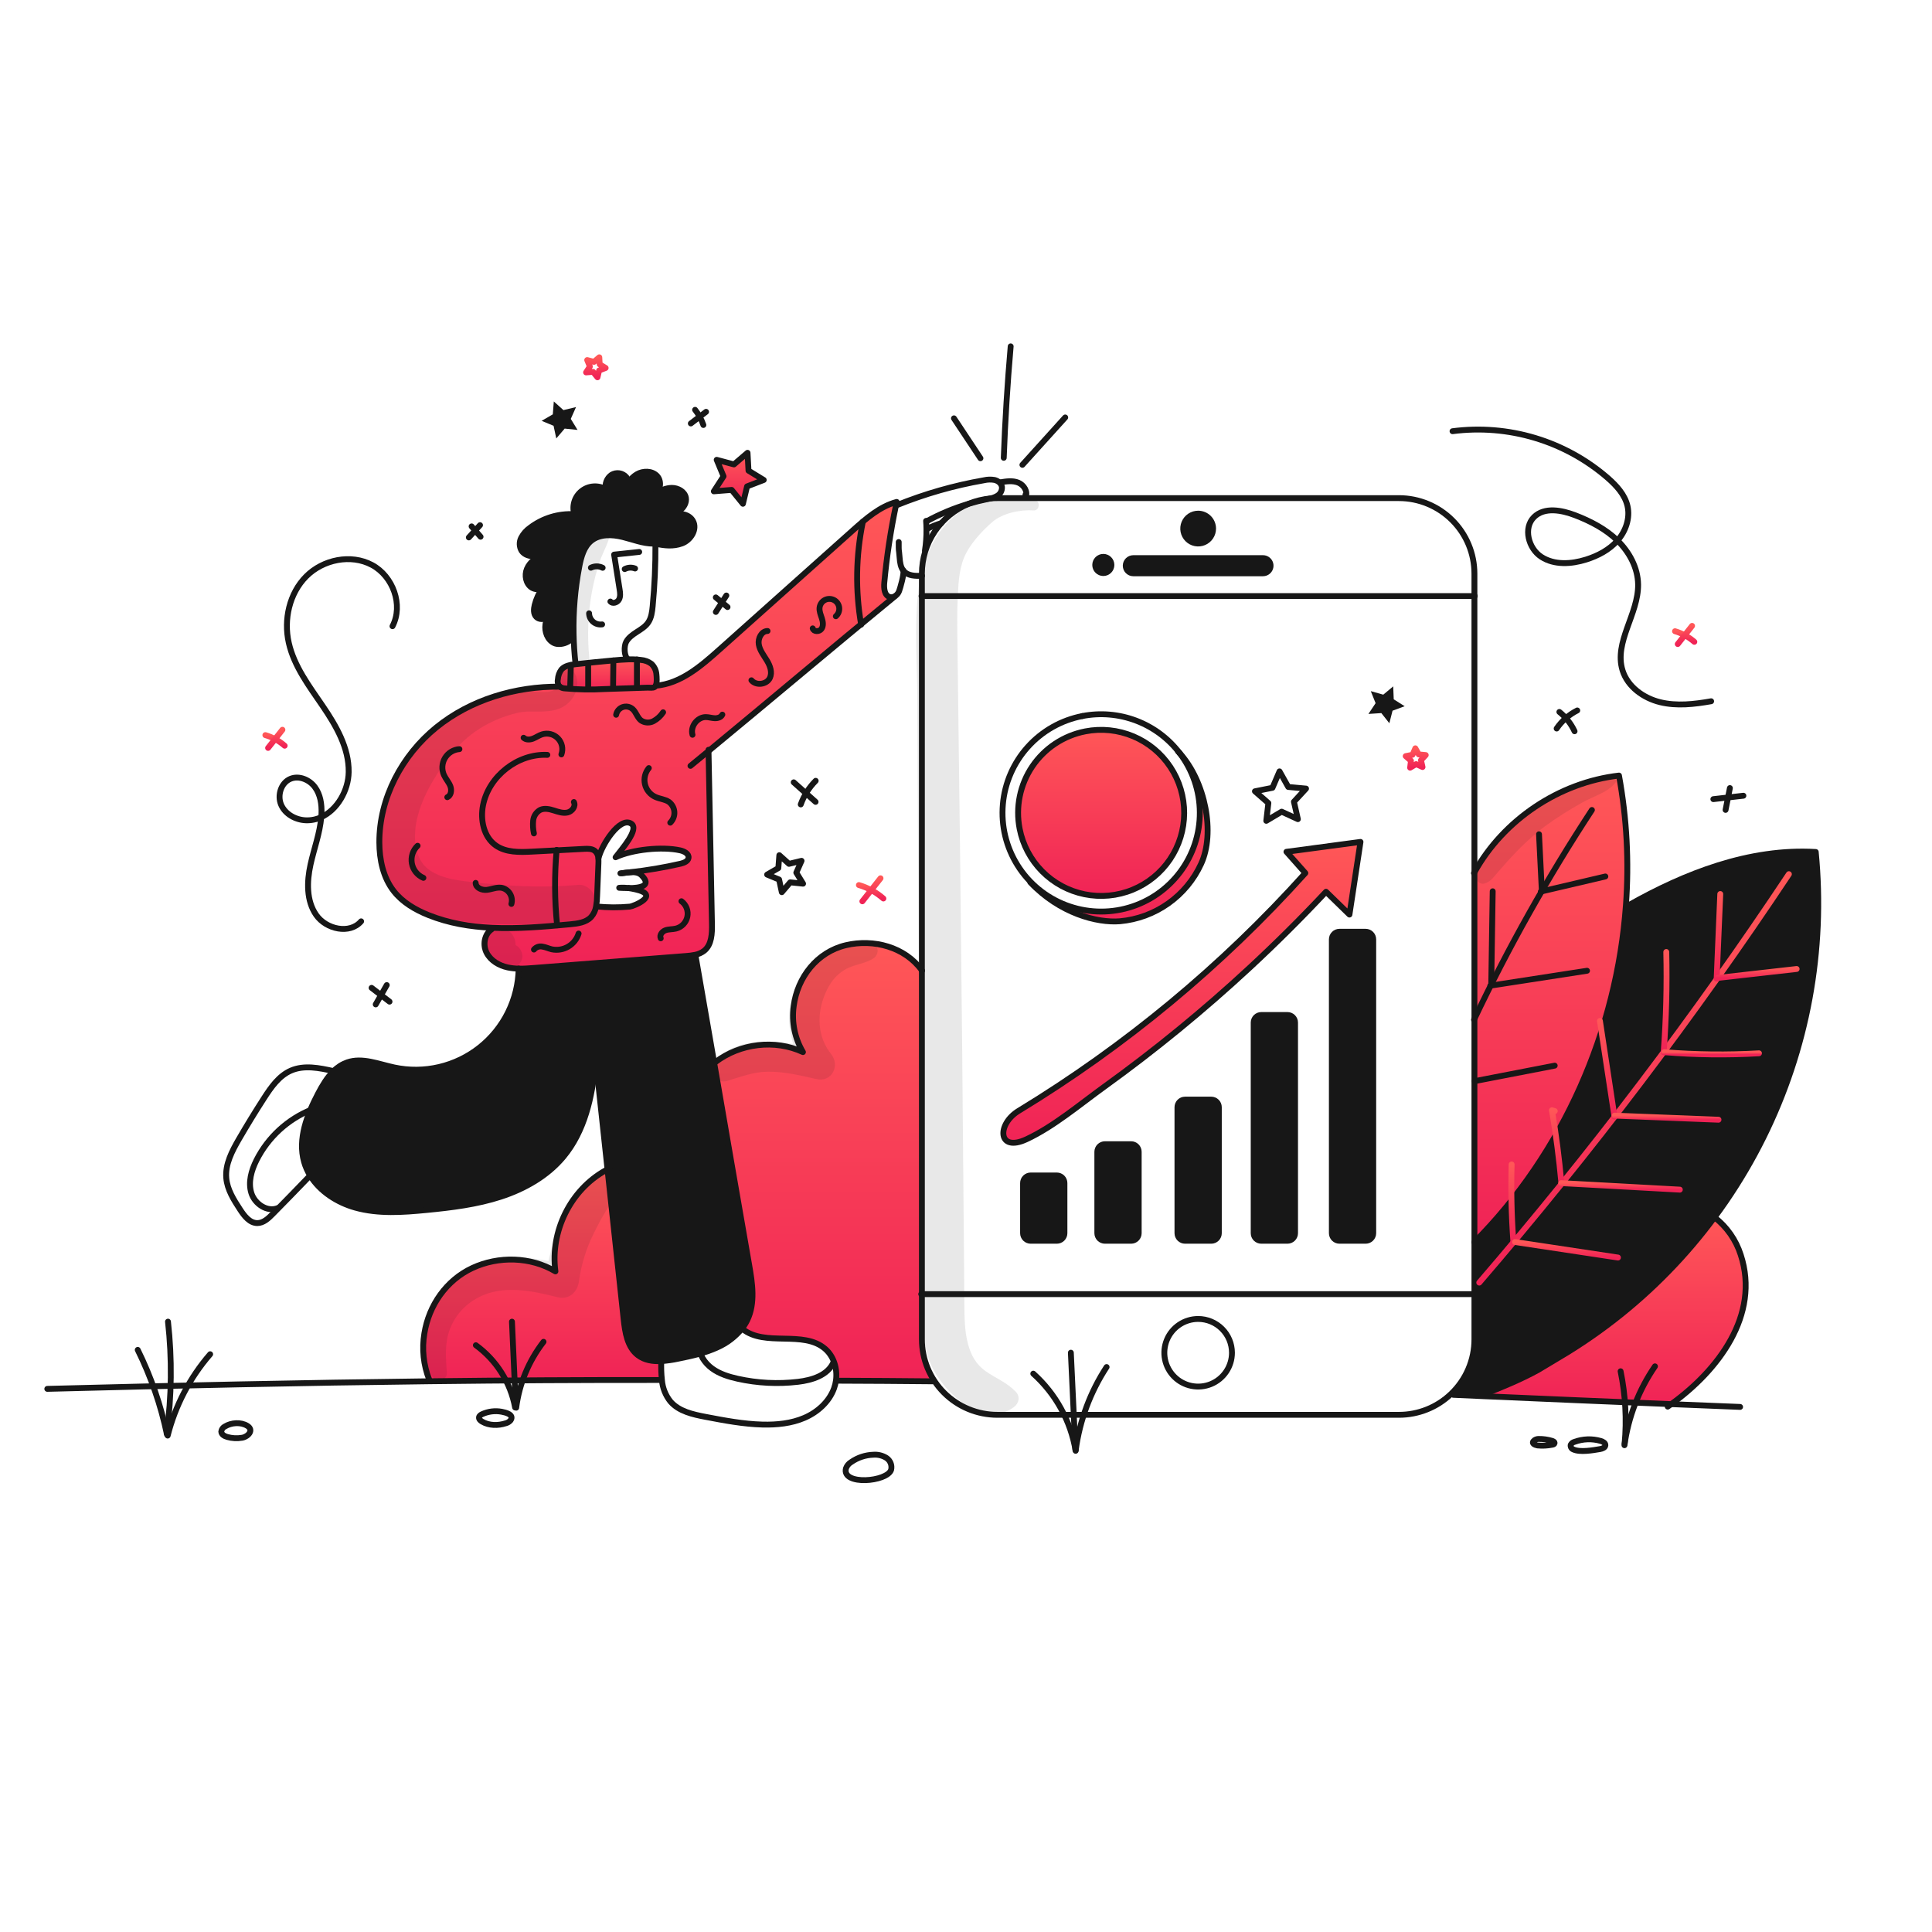<svg width="960" height="960" viewBox="0 0 960 960" fill="none" xmlns="http://www.w3.org/2000/svg">
<g clip-path="url(#clip0_38_4065)">
<path d="M864.963 623.53C874.781 653.557 853.533 681.069 830.411 697.713C799.199 696.441 768.259 695.13 736.811 693.742L736.84 693.052C745.881 689.42 755.592 685.536 764.332 680.68L778.899 671.94C807.283 654.427 832.071 631.666 851.936 604.875L851.946 604.885C858.069 609.642 862.607 616.143 864.963 623.53V623.53Z" fill="url(#paint0_linear_38_4065)"/>
<path d="M804.462 385.373C808.343 406.588 809.505 428.211 807.92 449.719C803.443 512.035 776.795 572.885 732.629 617.219V433.433C747.157 407.281 774.737 388.8 804.462 385.373Z" fill="url(#paint1_linear_38_4065)"/>
<path d="M732.629 643.04V617.218C776.795 572.886 803.443 512.036 807.92 449.718L809.25 449.805C837.17 434.015 869.216 421.39 902.234 423.333C906.996 472.161 897.962 521.345 876.159 565.293C854.356 609.242 820.659 646.191 778.9 671.94L764.333 680.68C755.593 685.536 745.882 689.42 736.841 693.052L736.811 693.742C731.936 693.518 727.045 693.297 722.138 693.081L721 692.654C724.681 689.153 727.611 684.939 729.611 680.269C731.611 675.6 732.639 670.572 732.634 665.492V643.04H732.629Z" fill="#171717"/>
<path d="M682.354 466.752V612.759C682.355 613.76 681.959 614.72 681.253 615.428C680.547 616.137 679.588 616.536 678.587 616.537H665.564C665.068 616.538 664.577 616.44 664.118 616.25C663.66 616.061 663.243 615.782 662.892 615.431C662.541 615.081 662.263 614.664 662.073 614.205C661.883 613.747 661.786 613.256 661.786 612.759V466.752C661.788 465.752 662.187 464.793 662.895 464.086C663.603 463.38 664.564 462.983 665.564 462.984H678.587C679.586 462.985 680.544 463.383 681.25 464.089C681.956 464.796 682.353 465.753 682.354 466.752V466.752Z" fill="#171717"/>
<path d="M676.023 418.332C674.187 430.364 672.358 442.399 670.536 454.438L658.9 443.1C646.693 456.142 634.033 468.737 620.92 480.886C598.08 502.051 573.961 521.793 548.7 540C536.58 548.74 523.606 559.782 510.02 566.1C495.706 572.762 495.22 558.6 506.184 551.951C559.175 519.739 607.162 479.941 648.618 433.822L639.237 423.246C651.502 421.605 663.764 419.967 676.023 418.332Z" fill="url(#paint2_linear_38_4065)"/>
<path d="M643.51 508.113V612.76C643.511 613.76 643.115 614.72 642.409 615.429C641.702 616.137 640.743 616.536 639.742 616.538H626.719C626.223 616.538 625.732 616.44 625.273 616.251C624.815 616.061 624.398 615.783 624.048 615.432C623.697 615.081 623.419 614.664 623.229 614.206C623.039 613.747 622.942 613.256 622.942 612.76V508.113C622.942 507.617 623.04 507.126 623.23 506.669C623.42 506.211 623.698 505.795 624.049 505.445C624.4 505.095 624.816 504.817 625.274 504.629C625.733 504.44 626.224 504.343 626.719 504.345H639.742C640.237 504.344 640.727 504.442 641.185 504.631C641.642 504.82 642.058 505.098 642.408 505.447C642.758 505.797 643.035 506.213 643.224 506.67C643.414 507.128 643.511 507.618 643.51 508.113Z" fill="#171717"/>
<path d="M627.574 277.326C628.32 277.326 629.049 277.548 629.669 277.963C630.289 278.378 630.772 278.967 631.057 279.656C631.342 280.346 631.416 281.104 631.269 281.835C631.123 282.567 630.763 283.238 630.235 283.765C629.888 284.117 629.473 284.397 629.016 284.587C628.559 284.777 628.069 284.874 627.574 284.872H563.14C562.14 284.872 561.18 284.475 560.472 283.767C559.765 283.06 559.367 282.1 559.367 281.099C559.367 280.099 559.765 279.139 560.472 278.431C561.18 277.724 562.14 277.326 563.14 277.326H627.574Z" fill="#171717"/>
<path d="M605.636 550.153V612.76C605.637 613.255 605.54 613.746 605.351 614.204C605.162 614.662 604.885 615.078 604.535 615.429C604.185 615.78 603.769 616.058 603.312 616.249C602.854 616.439 602.364 616.537 601.868 616.538H588.846C588.35 616.538 587.859 616.441 587.4 616.251C586.942 616.061 586.525 615.783 586.174 615.432C585.823 615.081 585.545 614.664 585.355 614.206C585.166 613.747 585.068 613.256 585.068 612.76V550.153C585.069 549.657 585.167 549.167 585.357 548.709C585.548 548.252 585.826 547.836 586.177 547.486C586.528 547.136 586.944 546.859 587.402 546.67C587.86 546.481 588.351 546.384 588.846 546.385H601.868C602.867 546.386 603.825 546.783 604.532 547.489C605.238 548.196 605.636 549.154 605.636 550.153Z" fill="#171717"/>
<path d="M595.352 255.225C596.82 255.224 598.256 255.658 599.478 256.474C600.7 257.289 601.652 258.449 602.215 259.805C602.777 261.162 602.925 262.655 602.638 264.096C602.352 265.536 601.645 266.86 600.606 267.898C599.568 268.937 598.244 269.644 596.804 269.93C595.363 270.217 593.87 270.069 592.513 269.507C591.157 268.944 589.997 267.992 589.182 266.77C588.366 265.548 587.932 264.112 587.933 262.644C587.933 260.676 588.715 258.789 590.106 257.398C591.497 256.007 593.384 255.225 595.352 255.225V255.225Z" fill="#171717"/>
<path d="M586.117 374.166C598.994 388.422 603.898 413.933 596.817 429.266C593.199 437.145 587.565 443.929 580.485 448.933C573.406 453.937 565.13 456.984 556.496 457.766C545.134 458.699 526.586 453.843 511.961 438.412L512.155 438.227C520.893 447.124 532.693 452.357 545.154 452.859C557.614 453.361 569.797 449.096 579.223 440.931C588.649 432.767 594.609 421.316 595.889 408.912C597.17 396.507 593.674 384.081 586.115 374.163L586.117 374.166Z" fill="url(#paint3_linear_38_4065)"/>
<path d="M587.661 396.065C589.214 404.077 588.356 412.37 585.196 419.895C582.035 427.419 576.715 433.838 569.907 438.339C563.099 442.839 555.109 445.22 546.948 445.18C538.787 445.14 530.821 442.681 524.057 438.113C517.294 433.546 512.037 427.075 508.951 419.52C505.865 411.965 505.088 403.664 506.72 395.667C508.351 387.671 512.317 380.338 518.117 374.595C523.916 368.853 531.288 364.959 539.3 363.406C544.62 362.375 550.091 362.402 555.4 363.485C560.71 364.568 565.754 366.687 570.244 369.72C574.735 372.752 578.585 376.64 581.573 381.16C584.561 385.681 586.63 390.745 587.661 396.065V396.065Z" fill="url(#paint4_linear_38_4065)"/>
<path d="M565.821 572.323V612.76C565.822 613.76 565.426 614.721 564.719 615.429C564.013 616.137 563.053 616.536 562.053 616.538H549.03C548.534 616.538 548.042 616.441 547.584 616.251C547.125 616.061 546.709 615.783 546.358 615.432C546.007 615.081 545.729 614.664 545.539 614.206C545.349 613.748 545.252 613.256 545.252 612.76V572.323C545.252 571.827 545.349 571.335 545.539 570.877C545.729 570.418 546.007 570.002 546.358 569.651C546.709 569.3 547.125 569.022 547.584 568.832C548.042 568.642 548.534 568.545 549.03 568.545H562.053C563.053 568.547 564.013 568.945 564.719 569.654C565.426 570.362 565.822 571.322 565.821 572.323V572.323Z" fill="#171717"/>
<path d="M548.234 284.755C550.46 284.755 552.264 282.951 552.264 280.725C552.264 278.5 550.46 276.695 548.234 276.695C546.008 276.695 544.204 278.5 544.204 280.725C544.204 282.951 546.008 284.755 548.234 284.755Z" fill="#171717"/>
<path d="M528.918 587.86V612.76C528.918 613.256 528.821 613.746 528.632 614.204C528.443 614.662 528.166 615.079 527.816 615.429C527.466 615.78 527.051 616.059 526.593 616.249C526.136 616.439 525.645 616.537 525.15 616.538H512.128C511.631 616.538 511.14 616.441 510.682 616.251C510.223 616.061 509.806 615.783 509.456 615.432C509.105 615.081 508.826 614.665 508.637 614.206C508.447 613.748 508.349 613.256 508.35 612.76V587.86C508.349 587.364 508.447 586.872 508.637 586.414C508.826 585.956 509.105 585.539 509.456 585.188C509.806 584.837 510.223 584.559 510.682 584.369C511.14 584.179 511.631 584.082 512.128 584.082H525.15C525.645 584.083 526.136 584.181 526.593 584.371C527.051 584.561 527.466 584.84 527.816 585.191C528.166 585.541 528.443 585.958 528.632 586.416C528.821 586.874 528.918 587.365 528.918 587.86V587.86Z" fill="#171717"/>
<path d="M458.085 643.04V665.492C458.076 672.729 460.167 679.813 464.106 685.885L463.378 686.371C447.588 686.215 431.804 686.111 416.026 686.06L415.395 685.96C416.172 680.211 414.404 674.074 410.064 670.276C399.226 660.789 380.143 669.432 368.956 660.361L368.684 660.161C369.71 658.854 370.592 657.442 371.316 655.947C375.375 647.547 373.851 637.641 372.239 628.454C366.305 594.582 360.595 561.321 354.817 527.866L355.487 527.75C367.665 518.466 385.038 516.3 398.987 522.778C394.923 515.922 393.301 507.891 394.387 499.995C396.193 485.633 406.011 473.018 420.364 469.658C434.174 466.424 449.692 470.541 458.092 482.195V643.04H458.085Z" fill="url(#paint5_linear_38_4065)"/>
<path d="M257.725 481.309C255.897 481.286 254.075 481.088 252.286 480.717C248.004 479.785 243.838 477.376 241.837 473.492C239.836 469.608 240.637 464.169 244.294 461.77L244.333 461.003C233.554 460.488 222.959 458.721 212.927 454.703C206.362 452.071 200.011 448.371 195.661 442.797C190.378 436.038 188.523 427.162 188.494 418.587C188.416 396.611 199.73 375.295 216.802 361.446C233.855 347.627 256.151 340.995 278.102 341.199C278.902 341.745 279.842 342.051 280.811 342.082C287.361 342.662 293.945 342.766 300.511 342.393C306.192 342.209 311.879 342.022 317.573 341.83C318.991 341.781 320.409 341.743 321.837 341.694C322.769 341.665 324.507 341.946 325.294 341.383C325.515 341.215 325.692 340.995 325.809 340.742C338.19 339.713 348.232 331.031 357.496 322.748C379.629 302.966 401.762 283.191 423.896 263.422C430.364 257.634 437.171 251.672 445.552 249.409C445.435 249.943 445.328 250.467 445.222 251.002C442.544 263.728 440.598 276.597 439.395 289.545C439.133 292.303 439.453 295.896 442.104 296.654C442.519 296.765 442.953 296.79 443.379 296.728C443.805 296.666 444.214 296.519 444.581 296.294L444.61 296.353C412.932 322.33 383.362 347.375 352.053 373.187C352.625 401.825 353.195 430.47 353.762 459.121C353.849 463.87 353.645 469.308 350.004 472.348C348.686 473.386 347.142 474.098 345.498 474.426C343.927 474.741 342.337 474.949 340.739 475.048C315.605 477.02 290.476 478.994 265.352 480.971C262.823 481.164 260.259 481.367 257.725 481.309ZM297.317 426.431C297.392 427.313 297.405 428.199 297.356 429.083C297.142 434.443 296.925 439.801 296.705 445.155C296.679 446.908 296.507 448.655 296.191 450.379L296.375 450.418C301.901 450.975 307.468 451.002 313 450.5C314.718 450.344 328.586 444.76 315.67 441.915C314.553 441.672 313.446 441.449 312.339 441.293C317.671 441.284 324.239 440.4 318.787 434.923C317.399 433.523 315.379 433.292 313.262 433.408C321.676 432.461 330.031 431.041 338.287 429.155C339.938 428.727 341.9 427.955 342.133 426.255C342.405 424.216 339.958 422.982 337.947 422.536C328.965 420.564 314.223 422.069 305.891 425.973C308.863 422.031 317.807 412.009 313.679 409.29C308.018 405.561 298.979 419.836 297.403 426.43L297.317 426.431Z" fill="url(#paint6_linear_38_4065)"/>
<path d="M296.22 528.594L295.841 528.633C294.287 545.074 290.529 562.058 279.983 574.761C272 584.361 260.683 590.755 248.82 594.63C236.957 598.505 224.464 600.019 212.034 601.23C200.186 602.386 188.028 603.269 176.559 600.065C167.547 597.55 158.953 592.005 154.126 584.177C152.799 582.038 151.776 579.724 151.087 577.302C147.887 565.92 152.563 553.888 158.049 543.41C160.128 539.428 162.555 535.33 165.731 532.242C167.649 530.286 169.987 528.791 172.568 527.872C180.074 525.299 188.115 528.756 195.884 530.407C203.265 531.98 210.901 531.901 218.248 530.177C225.594 528.453 232.468 525.126 238.378 520.434C244.288 515.741 249.087 509.8 252.432 503.036C255.777 496.272 257.584 488.852 257.725 481.307C260.259 481.365 262.825 481.161 265.358 480.967C290.48 478.986 315.609 477.012 340.745 475.043C342.344 474.943 343.934 474.736 345.504 474.422L345.591 474.81C348.708 492.63 351.767 510.275 354.817 527.862C360.595 561.317 366.305 594.578 372.239 628.45C373.851 637.637 375.375 647.542 371.316 655.943C370.592 657.438 369.71 658.85 368.684 660.157C365.438 664.161 361.292 667.342 356.584 669.441C350.427 672.325 343.707 673.741 337.055 675.103C334.27 675.714 331.443 676.115 328.597 676.303C324.363 676.526 320.245 675.915 316.943 673.37C311.699 669.34 310.592 662.028 309.883 655.453C307.222 630.777 304.564 606.101 301.91 581.425C300.008 563.814 298.111 546.203 296.22 528.594Z" fill="#171717"/>
<path d="M328.9 685.672L328.56 685.71C290.008 685.643 251.587 685.854 213.298 686.342L213.288 685.542C210.403 678.238 209.567 670.286 210.87 662.542C213.114 648.549 221.805 636.07 234.76 630.042C247.695 624.031 263.65 624.39 275.984 631.732C273.303 611.941 283.451 591.232 300.951 581.532L301.912 581.425C304.574 606.101 307.231 630.777 309.885 655.453C310.594 662.028 311.701 669.34 316.945 673.37C320.245 675.915 324.365 676.526 328.599 676.303C328.461 679.429 328.562 682.561 328.9 685.672Z" fill="url(#paint7_linear_38_4065)"/>
<path d="M278.1 341.2C277.994 341.116 277.896 341.022 277.808 340.918C277.486 340.426 277.268 339.873 277.166 339.294C277.064 338.715 277.081 338.121 277.216 337.548C277.318 335.801 277.925 334.121 278.964 332.712C280.634 330.789 283.402 330.352 285.927 330.061C285.946 330.061 285.975 330.051 285.995 330.051C292.259 329.342 298.532 328.751 304.815 328.158C307.204 327.934 309.603 327.721 312.001 327.658C314.164 327.564 316.332 327.655 318.479 327.93C320.347 328.06 322.139 328.719 323.645 329.83C325.127 331.202 326.031 333.088 326.17 335.103C326.296 336.298 326.57 339.269 325.811 340.745C325.695 340.998 325.518 341.218 325.296 341.386C324.509 341.949 322.771 341.668 321.839 341.697C320.411 341.745 318.993 341.784 317.576 341.833C311.885 342.017 306.198 342.205 300.513 342.396C293.948 342.769 287.364 342.665 280.813 342.085C279.843 342.054 278.902 341.747 278.1 341.2V341.2Z" fill="url(#paint8_linear_38_4065)"/>
<path d="M287.858 281.464C285.733 292.53 284.779 303.789 285.013 315.055H284.974C284.974 318.726 278.662 321.096 275.331 319.542C272 317.988 270.485 313.822 271.039 310.18C271.229 309 271.575 307.85 272.068 306.762C272.287 306.632 272.495 306.486 272.69 306.325C274.438 304.878 275.36 302.693 276.215 300.595C274.53 302.43 273.132 304.509 272.068 306.762C270.33 307.84 267.931 307.995 266.504 306.577C265.004 305.092 265.163 302.654 265.678 300.615C266.432 297.624 267.722 294.794 269.485 292.263C270.23 291.98 270.889 291.509 271.398 290.896C271.906 290.282 272.246 289.547 272.385 288.763C271.316 289.841 270.346 291.012 269.485 292.263C268.653 292.646 267.741 292.822 266.826 292.777C265.911 292.731 265.021 292.465 264.231 292.001C261.298 290.136 260.483 285.922 261.813 282.707C263.347 278.969 266.96 276.696 270.679 274.89C271.388 274.579 272.087 274.249 272.779 273.909C272.089 274.22 271.379 274.55 270.679 274.89C269.125 275.638 267.458 276.126 265.746 276.337C263.27 276.56 260.531 275.737 259.152 273.657C258.585 272.681 258.271 271.578 258.241 270.45C258.21 269.322 258.463 268.204 258.977 267.199C260.039 265.197 261.564 263.479 263.425 262.188C269.716 257.425 277.494 255.053 285.372 255.497C284.753 253.434 284.768 251.234 285.416 249.18C286.063 247.126 287.313 245.315 289.002 243.98C290.692 242.645 292.743 241.849 294.891 241.695C297.039 241.541 299.183 242.035 301.046 243.115C300.746 241.782 300.851 240.391 301.345 239.118C301.84 237.845 302.703 236.748 303.823 235.968C304.98 235.245 306.357 234.957 307.706 235.155C309.056 235.352 310.292 236.022 311.194 237.046C311.814 237.851 312.158 238.835 312.175 239.852C311.296 241.2 310.564 242.639 309.99 244.144C310.706 243.69 311.286 243.052 311.671 242.297C312.055 241.542 312.229 240.697 312.175 239.852C313.249 238.161 314.694 236.736 316.399 235.686C319.499 233.851 323.877 233.841 326.412 236.405C328.703 238.726 328.451 243.173 325.887 244.941C325.587 245.096 325.295 245.252 324.994 245.407C325.31 245.288 325.609 245.132 325.887 244.941C328.373 243.659 330.976 242.464 333.763 242.426C336.88 242.377 340.263 244.261 340.813 247.32C341.25 249.738 339.823 252.176 337.861 253.642C336.648 254.513 335.304 255.185 333.879 255.633C332.938 255.833 332.016 256.112 331.122 256.468C332.044 256.206 332.976 255.943 333.879 255.633C337.958 254.778 342.474 255.419 344.367 258.925C346.591 263.042 343.26 268.393 338.881 270.025C334.569 271.625 330.228 271.141 325.742 270.18C325.664 270.161 325.586 270.151 325.508 270.131H324.664C319.464 270.131 314.496 268.082 309.437 266.839C304.212 265.558 298.201 265.286 293.967 268.587C290.14 271.578 288.781 276.687 287.858 281.464Z" fill="#171717"/>
<path d="M312 327.563C310.077 326.063 309.98 321.086 311.146 318.94C312.312 316.794 314.409 315.327 316.458 314.006C318.507 312.685 320.672 311.365 322.058 309.355C323.68 306.995 324.039 304.023 324.311 301.178C325.286 290.974 325.743 280.727 325.68 270.478" stroke="#171717" stroke-width="2.913" stroke-linecap="round" stroke-linejoin="round"/>
<path d="M317.623 274.259C313.467 274.696 309.31 275.136 305.154 275.579C306.057 281.338 306.963 287.094 307.873 292.846C308.145 294.546 308.388 296.39 307.573 297.905C306.758 299.42 304.427 300.197 303.3 298.896" stroke="#171717" stroke-width="2.913" stroke-linecap="round" stroke-linejoin="round"/>
<path d="M293.617 282.1C294.524 281.647 295.526 281.413 296.54 281.42C297.554 281.427 298.552 281.673 299.453 282.138" stroke="#171717" stroke-width="2.913" stroke-linecap="round" stroke-linejoin="round"/>
<path d="M310.408 282.774C311.196 282.357 312.064 282.115 312.954 282.065C313.844 282.014 314.735 282.157 315.564 282.483" stroke="#171717" stroke-width="2.913" stroke-linecap="round" stroke-linejoin="round"/>
<path d="M299.191 310.258C298.395 310.372 297.585 310.315 296.813 310.092C296.041 309.869 295.325 309.484 294.712 308.964C294.1 308.443 293.605 307.798 293.261 307.072C292.916 306.346 292.73 305.555 292.714 304.752" stroke="#171717" stroke-width="2.913" stroke-linecap="round" stroke-linejoin="round"/>
<path d="M285.965 329.747C285.421 324.863 285.104 319.966 285.013 315.054C284.779 303.788 285.733 292.529 287.858 281.463C288.781 276.685 290.14 271.577 293.967 268.586C298.201 265.286 304.212 265.557 309.437 266.838C314.496 268.081 319.468 270.13 324.664 270.13C324.829 270.13 324.994 270.121 325.164 270.121" stroke="#171717" stroke-width="2.913" stroke-linecap="round" stroke-linejoin="round"/>
<path d="M272.068 306.762C271.575 307.85 271.229 309 271.039 310.18C270.485 313.822 271.99 317.988 275.331 319.542C278.672 321.096 284.974 318.726 284.974 315.055V315.026" stroke="#171717" stroke-width="2.913" stroke-linecap="round" stroke-linejoin="round"/>
<path d="M272.068 306.762C272.287 306.633 272.495 306.486 272.69 306.325C274.438 304.878 275.36 302.693 276.215 300.595C274.53 302.43 273.132 304.509 272.068 306.762V306.762Z" stroke="#171717" stroke-width="2.913" stroke-linecap="round" stroke-linejoin="round"/>
<path d="M269.485 292.263C267.722 294.794 266.433 297.624 265.678 300.615C265.163 302.654 265.008 305.092 266.504 306.577C267.931 307.995 270.33 307.84 272.068 306.762" stroke="#171717" stroke-width="2.913" stroke-linecap="round" stroke-linejoin="round"/>
<path d="M269.485 292.263C270.23 291.98 270.889 291.509 271.398 290.896C271.906 290.282 272.247 289.547 272.385 288.763C271.316 289.841 270.346 291.012 269.485 292.263V292.263Z" stroke="#171717" stroke-width="2.913" stroke-linecap="round" stroke-linejoin="round"/>
<path d="M270.679 274.89C266.96 276.696 263.347 278.969 261.813 282.707C260.483 285.922 261.298 290.136 264.231 292.001C265.02 292.465 265.911 292.732 266.825 292.777C267.74 292.823 268.653 292.646 269.485 292.263" stroke="#171717" stroke-width="2.913" stroke-linecap="round" stroke-linejoin="round"/>
<path d="M270.679 274.889C271.388 274.578 272.087 274.248 272.779 273.908C272.087 274.219 271.379 274.549 270.679 274.889Z" stroke="#171717" stroke-width="2.913" stroke-linecap="round" stroke-linejoin="round"/>
<path d="M312.175 239.851C312.159 238.835 311.815 237.851 311.194 237.045C310.292 236.022 309.057 235.352 307.707 235.154C306.357 234.957 304.981 235.245 303.824 235.967C302.703 236.748 301.84 237.844 301.345 239.117C300.851 240.39 300.746 241.782 301.046 243.114C299.183 242.034 297.038 241.539 294.89 241.694C292.741 241.848 290.689 242.645 288.999 243.98C287.31 245.315 286.06 247.128 285.413 249.182C284.766 251.236 284.752 253.438 285.372 255.5C277.494 255.057 269.716 257.428 263.425 262.191C261.564 263.483 260.039 265.201 258.977 267.202C258.463 268.207 258.21 269.325 258.241 270.454C258.271 271.582 258.585 272.685 259.152 273.66C260.531 275.738 263.27 276.56 265.746 276.34C267.458 276.13 269.125 275.641 270.679 274.893" stroke="#171717" stroke-width="2.913" stroke-linecap="round" stroke-linejoin="round"/>
<path d="M312.175 239.852C311.296 241.2 310.564 242.639 309.99 244.144C310.706 243.69 311.286 243.052 311.671 242.297C312.055 241.542 312.23 240.697 312.175 239.852V239.852Z" stroke="#171717" stroke-width="2.913" stroke-linecap="round" stroke-linejoin="round"/>
<path d="M325.887 244.941C328.451 243.173 328.703 238.726 326.412 236.405C323.877 233.841 319.497 233.851 316.399 235.686C314.693 236.736 313.249 238.161 312.175 239.852" stroke="#171717" stroke-width="2.913" stroke-linecap="round" stroke-linejoin="round"/>
<path d="M325.887 244.94C325.587 245.095 325.295 245.251 324.994 245.406C325.31 245.288 325.609 245.131 325.887 244.94V244.94Z" stroke="#171717" stroke-width="2.913" stroke-linecap="round" stroke-linejoin="round"/>
<path d="M333.879 255.633C335.303 255.185 336.648 254.513 337.861 253.642C339.823 252.176 341.25 249.742 340.813 247.32C340.26 244.261 336.88 242.377 333.763 242.426C330.976 242.464 328.373 243.659 325.887 244.941" stroke="#171717" stroke-width="2.913" stroke-linecap="round" stroke-linejoin="round"/>
<path d="M333.879 255.633C332.938 255.833 332.016 256.112 331.122 256.468C332.044 256.206 332.976 255.943 333.879 255.633Z" stroke="#171717" stroke-width="2.913" stroke-linecap="round" stroke-linejoin="round"/>
<path d="M325.508 270.131C325.586 270.151 325.664 270.16 325.742 270.179C330.228 271.14 334.569 271.626 338.881 270.024C343.26 268.392 346.591 263.042 344.368 258.925C342.474 255.419 337.958 254.778 333.879 255.633" stroke="#171717" stroke-width="2.913" stroke-linecap="round" stroke-linejoin="round"/>
<path d="M325.81 340.741C326.567 339.265 326.295 336.294 326.169 335.099C326.03 333.084 325.127 331.198 323.644 329.826C322.138 328.714 320.346 328.055 318.478 327.926C316.331 327.649 314.163 327.557 312 327.651C309.6 327.719 307.2 327.932 304.814 328.151C298.531 328.743 292.257 329.335 285.994 330.044C285.974 330.044 285.945 330.054 285.926 330.054C283.401 330.345 280.633 330.782 278.963 332.705C277.924 334.113 277.317 335.793 277.215 337.541C277.08 338.113 277.063 338.707 277.165 339.286C277.267 339.866 277.485 340.418 277.807 340.911C277.895 341.014 277.993 341.109 278.099 341.193C278.9 341.738 279.84 342.045 280.808 342.076C287.359 342.656 293.943 342.76 300.508 342.387C306.19 342.203 311.877 342.015 317.57 341.824C318.988 341.775 320.406 341.737 321.834 341.688C322.766 341.659 324.504 341.941 325.291 341.377C325.513 341.21 325.691 340.992 325.81 340.741Z" stroke="#171717" stroke-width="2.913" stroke-linecap="round" stroke-linejoin="round"/>
<path d="M278.176 341.201H278.1C256.152 341.001 233.856 347.629 216.8 361.448C199.728 375.297 188.414 396.613 188.492 418.589C188.521 427.164 190.376 436.04 195.659 442.799C200.009 448.373 206.359 452.073 212.925 454.705C222.957 458.725 233.552 460.492 244.331 461.005C257.231 461.627 270.396 460.481 283.263 459.277C287.021 458.927 291.129 458.422 293.712 455.677C295.023 454.183 295.882 452.347 296.189 450.384C296.505 448.66 296.677 446.912 296.703 445.16C296.927 439.799 297.144 434.442 297.354 429.088C297.403 428.204 297.39 427.318 297.315 426.436C297.258 425.113 296.699 423.861 295.752 422.936C294.314 421.664 292.188 421.693 290.274 421.8L264.346 423.169C258.146 423.489 251.44 423.669 246.361 420.11C240.311 415.856 238.592 407.378 240.019 400.11C242.874 385.65 257.257 374.385 271.979 375.094" stroke="#171717" stroke-width="2.913" stroke-linecap="round" stroke-linejoin="round"/>
<path d="M325.79 340.74H325.81C338.191 339.711 348.233 331.029 357.497 322.746C379.63 302.964 401.764 283.189 423.897 263.42C430.365 257.632 437.172 251.67 445.553 249.407C445.436 249.941 445.329 250.465 445.223 251C442.545 263.726 440.6 276.595 439.396 289.543C439.134 292.301 439.454 295.894 442.105 296.652C442.521 296.763 442.955 296.788 443.38 296.726C443.806 296.664 444.215 296.517 444.582 296.292C445.597 295.714 446.373 294.792 446.767 293.692C447.427 291.808 449.185 285.661 448.903 283.582C448.903 283.553 448.893 283.524 448.893 283.495" stroke="#171717" stroke-width="2.913" stroke-linecap="round" stroke-linejoin="round"/>
<path d="M444.616 296.352C412.938 322.329 383.368 347.374 352.059 373.186C349.087 375.633 346.099 378.09 343.095 380.557" stroke="#171717" stroke-width="2.913" stroke-linecap="round" stroke-linejoin="round"/>
<path d="M244.294 461.77C240.633 464.17 239.827 469.598 241.837 473.492C243.847 477.386 248.004 479.785 252.286 480.717C254.076 481.088 255.897 481.286 257.725 481.309C260.259 481.367 262.825 481.164 265.358 480.969C290.48 478.989 315.609 477.014 340.745 475.045C342.344 474.946 343.933 474.739 345.504 474.424C347.149 474.096 348.692 473.384 350.01 472.346C353.651 469.306 353.855 463.868 353.768 459.119C353.195 430.471 352.626 401.827 352.059 373.185C352.059 372.985 352.049 372.777 352.049 372.573" stroke="#171717" stroke-width="2.913" stroke-linecap="round" stroke-linejoin="round"/>
<path d="M312.34 441.29C313.447 441.445 314.554 441.668 315.671 441.911C328.587 444.756 314.719 450.34 313.001 450.496C307.469 451 301.902 450.973 296.375 450.418" stroke="#171717" stroke-width="2.913" stroke-linecap="round" stroke-linejoin="round"/>
<path d="M312.34 441.291C310.427 441.3 308.669 441.191 307.679 441.145C309.233 441.008 310.797 441.057 312.34 441.291V441.291Z" stroke="#171717" stroke-width="2.913" stroke-linecap="round" stroke-linejoin="round"/>
<path d="M308.271 433.959C308.514 433.939 308.771 433.91 309.029 433.881H309.068C310.417 433.726 311.868 433.481 313.263 433.405C315.38 433.289 317.4 433.522 318.788 434.92C324.236 440.397 317.672 441.281 312.34 441.291" stroke="#171717" stroke-width="2.913" stroke-linecap="round" stroke-linejoin="round"/>
<path d="M297.4 426.423C298.974 419.829 308.015 405.553 313.676 409.283C317.804 412.002 308.86 422.024 305.888 425.966C314.22 422.066 328.962 420.557 337.944 422.529C339.955 422.975 342.402 424.209 342.13 426.248C341.897 427.948 339.935 428.724 338.284 429.148C330.029 431.033 321.674 432.453 313.259 433.401C311.773 433.586 310.375 433.741 309.064 433.877" stroke="#171717" stroke-width="2.913" stroke-linecap="round" stroke-linejoin="round"/>
<path d="M257.725 481.271V481.31C257.584 488.854 255.777 496.274 252.432 503.039C249.087 509.803 244.288 515.744 238.378 520.436C232.468 525.128 225.594 528.456 218.248 530.18C210.901 531.904 203.265 531.983 195.884 530.41C188.115 528.759 180.074 525.302 172.568 527.875C169.988 528.794 167.65 530.288 165.731 532.245C162.555 535.333 160.131 539.431 158.049 543.413C152.563 553.891 147.882 565.923 151.087 577.305C151.776 579.726 152.799 582.04 154.126 584.18C158.953 592.008 167.547 597.553 176.559 600.068C188.028 603.273 200.186 602.389 212.034 601.233C224.464 600.019 236.953 598.495 248.82 594.633C260.687 590.771 272 584.365 279.983 574.761C290.529 562.061 294.283 545.074 295.841 528.633" stroke="#171717" stroke-width="2.913" stroke-linecap="round" stroke-linejoin="round"/>
<path d="M295.987 526.456C296.064 527.165 296.142 527.884 296.22 528.593C298.113 546.209 300.01 563.822 301.91 581.431C304.572 606.107 307.229 630.783 309.883 655.459C310.592 662.034 311.699 669.346 316.943 673.376C320.243 675.921 324.363 676.532 328.597 676.309C331.443 676.122 334.27 675.721 337.055 675.109C343.707 673.749 350.427 672.332 356.584 669.447C361.292 667.348 365.438 664.167 368.684 660.163C369.71 658.857 370.592 657.444 371.316 655.949C375.375 647.549 373.851 637.643 372.238 628.457C366.305 594.584 360.595 561.323 354.817 527.868C351.767 510.282 348.708 492.636 345.591 474.816" stroke="#171717" stroke-width="2.913" stroke-linecap="round" stroke-linejoin="round"/>
<path d="M165.7 532.216C158.7 530.643 151.133 529.108 144.559 531.973C138.654 534.547 134.731 540.173 131.245 545.588C126.923 552.279 122.763 559.071 118.766 565.962C115.299 571.954 111.842 578.48 112.434 585.385C112.929 591.143 116.183 596.251 119.348 601.085C121.407 604.232 124.088 607.738 127.848 607.747C130.858 607.747 133.315 605.465 135.422 603.319C141.647 597.007 147.83 590.656 153.971 584.266" stroke="#171717" stroke-width="2.913" stroke-linecap="round" stroke-linejoin="round"/>
<path d="M328.606 676.008C328.606 676.108 328.597 676.208 328.597 676.308C328.459 679.432 328.559 682.562 328.897 685.67C329.206 689.594 330.684 693.335 333.14 696.41C337.384 701.324 344.269 702.829 350.65 704.043C359.992 705.82 369.382 707.607 378.88 707.86C385.989 708.034 393.243 707.316 399.759 704.5C406.275 701.684 412.024 696.536 414.432 689.855C414.889 688.595 415.211 687.29 415.394 685.961C416.171 680.212 414.403 674.074 410.062 670.277C399.225 660.79 380.142 669.433 368.955 660.362" stroke="#171717" stroke-width="2.913" stroke-linecap="round" stroke-linejoin="round"/>
<path d="M721 692.654C714.024 699.316 704.746 703.028 695.1 703.016H495.619C490.69 703.018 485.809 702.049 481.255 700.165C476.7 698.28 472.562 695.516 469.076 692.031C465.591 688.547 462.826 684.409 460.94 679.855C459.054 675.301 458.084 670.421 458.085 665.492V285.038C458.089 277.587 460.309 270.306 464.463 264.12C468.617 257.935 474.516 253.124 481.411 250.301C484.852 248.887 488.486 248 492.191 247.67C493.317 247.563 494.463 247.514 495.619 247.514H695.1C705.053 247.513 714.599 251.466 721.638 258.503C728.676 265.54 732.632 275.085 732.634 285.038V665.492C732.639 670.572 731.611 675.6 729.611 680.269C727.611 684.939 724.681 689.153 721 692.654V692.654Z" stroke="#171717" stroke-width="2.913" stroke-linecap="round" stroke-linejoin="round"/>
<path d="M457.91 296.177H458.085H732.629H732.794" stroke="#171717" stroke-width="2.913" stroke-linecap="round" stroke-linejoin="round"/>
<path d="M457.745 643.039H458.085H732.629H732.969" stroke="#171717" stroke-width="2.913" stroke-linecap="round" stroke-linejoin="round"/>
<path d="M612.153 672.173C612.155 675.496 611.171 678.745 609.326 681.509C607.481 684.273 604.858 686.428 601.789 687.701C598.719 688.974 595.341 689.308 592.081 688.661C588.822 688.014 585.827 686.415 583.477 684.066C581.126 681.717 579.525 678.723 578.876 675.464C578.227 672.205 578.559 668.826 579.831 665.756C581.102 662.686 583.255 660.061 586.018 658.215C588.781 656.368 592.03 655.383 595.353 655.383C599.807 655.383 604.078 657.151 607.229 660.3C610.379 663.448 612.15 667.719 612.153 672.173V672.173Z" stroke="#171717" stroke-width="2.913" stroke-linecap="round" stroke-linejoin="round"/>
<path d="M602.781 262.644C602.782 264.112 602.347 265.548 601.532 266.769C600.717 267.99 599.558 268.943 598.202 269.506C596.846 270.068 595.354 270.216 593.913 269.931C592.473 269.645 591.15 268.939 590.111 267.902C589.072 266.864 588.364 265.542 588.076 264.102C587.789 262.662 587.935 261.169 588.496 259.812C589.057 258.455 590.008 257.295 591.228 256.479C592.448 255.662 593.883 255.226 595.352 255.225C596.327 255.224 597.292 255.415 598.193 255.788C599.094 256.16 599.913 256.706 600.603 257.395C601.293 258.084 601.84 258.902 602.214 259.803C602.588 260.703 602.78 261.669 602.781 262.644Z" stroke="#171717" stroke-width="2.913" stroke-linecap="round" stroke-linejoin="round"/>
<path d="M627.574 284.872H563.14C562.14 284.872 561.18 284.475 560.472 283.767C559.765 283.06 559.367 282.1 559.367 281.099C559.367 280.099 559.765 279.139 560.472 278.431C561.18 277.724 562.14 277.326 563.14 277.326H627.574C628.32 277.326 629.049 277.548 629.669 277.963C630.289 278.378 630.772 278.967 631.057 279.656C631.342 280.346 631.416 281.104 631.269 281.835C631.123 282.567 630.763 283.238 630.235 283.765C629.888 284.117 629.473 284.397 629.016 284.587C628.559 284.777 628.069 284.874 627.574 284.872V284.872Z" stroke="#171717" stroke-width="2.913" stroke-linecap="round" stroke-linejoin="round"/>
<path d="M548.234 284.755C550.46 284.755 552.264 282.951 552.264 280.725C552.264 278.5 550.46 276.695 548.234 276.695C546.008 276.695 544.204 278.5 544.204 280.725C544.204 282.951 546.008 284.755 548.234 284.755Z" stroke="#171717" stroke-width="2.913" stroke-linecap="round" stroke-linejoin="round"/>
<path d="M525.15 616.537H512.128C511.631 616.537 511.14 616.44 510.682 616.25C510.223 616.06 509.806 615.782 509.456 615.431C509.105 615.08 508.826 614.664 508.637 614.205C508.447 613.747 508.349 613.255 508.35 612.759V587.859C508.349 587.363 508.447 586.871 508.637 586.413C508.826 585.954 509.105 585.538 509.456 585.187C509.806 584.836 510.223 584.558 510.682 584.368C511.14 584.178 511.631 584.081 512.128 584.081H525.15C525.645 584.082 526.136 584.18 526.593 584.37C527.051 584.56 527.466 584.839 527.816 585.19C528.166 585.541 528.443 585.957 528.632 586.415C528.821 586.873 528.918 587.364 528.918 587.859V612.759C528.918 613.255 528.821 613.745 528.632 614.203C528.443 614.661 528.166 615.078 527.816 615.428C527.466 615.779 527.051 616.058 526.593 616.248C526.136 616.438 525.645 616.536 525.15 616.537V616.537Z" stroke="#171717" stroke-width="2.913" stroke-linecap="round" stroke-linejoin="round"/>
<path d="M562.053 616.538H549.03C548.534 616.538 548.042 616.441 547.584 616.251C547.125 616.061 546.709 615.783 546.358 615.432C546.007 615.081 545.729 614.664 545.539 614.206C545.349 613.748 545.252 613.256 545.252 612.76V572.323C545.252 571.827 545.349 571.335 545.539 570.877C545.729 570.418 546.007 570.002 546.358 569.651C546.709 569.3 547.125 569.022 547.584 568.832C548.042 568.642 548.534 568.545 549.03 568.545H562.053C563.053 568.547 564.013 568.945 564.719 569.654C565.426 570.362 565.822 571.322 565.821 572.323V612.76C565.822 613.76 565.426 614.721 564.719 615.429C564.013 616.137 563.053 616.536 562.053 616.538V616.538Z" stroke="#171717" stroke-width="2.913" stroke-linecap="round" stroke-linejoin="round"/>
<path d="M601.868 616.538H588.846C588.35 616.538 587.859 616.441 587.4 616.251C586.942 616.061 586.525 615.783 586.174 615.432C585.823 615.081 585.545 614.664 585.355 614.206C585.166 613.747 585.068 613.256 585.068 612.76V550.153C585.069 549.657 585.167 549.167 585.357 548.709C585.548 548.252 585.826 547.836 586.177 547.486C586.528 547.136 586.944 546.859 587.402 546.67C587.86 546.481 588.351 546.384 588.846 546.385H601.868C602.867 546.386 603.825 546.783 604.532 547.489C605.238 548.196 605.636 549.154 605.636 550.153V612.76C605.637 613.255 605.54 613.746 605.351 614.204C605.162 614.662 604.885 615.078 604.535 615.429C604.185 615.78 603.769 616.058 603.312 616.249C602.854 616.439 602.364 616.537 601.868 616.538V616.538Z" stroke="#171717" stroke-width="2.913" stroke-linecap="round" stroke-linejoin="round"/>
<path d="M639.742 616.538H626.719C626.223 616.538 625.732 616.44 625.273 616.251C624.815 616.061 624.398 615.783 624.048 615.432C623.697 615.081 623.419 614.664 623.229 614.206C623.039 613.747 622.942 613.256 622.942 612.76V508.113C622.942 507.617 623.04 507.126 623.23 506.669C623.42 506.211 623.698 505.795 624.049 505.445C624.4 505.095 624.816 504.817 625.274 504.629C625.733 504.44 626.224 504.343 626.719 504.345H639.742C640.237 504.344 640.727 504.442 641.185 504.631C641.642 504.82 642.058 505.098 642.408 505.447C642.758 505.797 643.035 506.213 643.224 506.67C643.414 507.128 643.511 507.618 643.51 508.113V612.76C643.511 613.76 643.115 614.72 642.409 615.429C641.702 616.137 640.743 616.536 639.742 616.538V616.538Z" stroke="#171717" stroke-width="2.913" stroke-linecap="round" stroke-linejoin="round"/>
<path d="M678.587 616.537H665.564C665.068 616.538 664.577 616.44 664.118 616.25C663.66 616.061 663.243 615.782 662.892 615.431C662.541 615.081 662.263 614.664 662.073 614.205C661.883 613.747 661.786 613.256 661.786 612.759V466.752C661.788 465.752 662.187 464.793 662.895 464.086C663.603 463.38 664.564 462.983 665.564 462.984H678.587C679.586 462.985 680.544 463.383 681.25 464.089C681.956 464.796 682.353 465.753 682.354 466.752V612.759C682.355 613.76 681.959 614.72 681.253 615.428C680.547 616.137 679.588 616.536 678.587 616.537V616.537Z" stroke="#171717" stroke-width="2.913" stroke-linecap="round" stroke-linejoin="round"/>
<path d="M159.632 406.038C158.943 414.038 156.032 421.712 154.301 429.588C152.446 438.056 152.174 447.573 157.137 454.681C162.1 461.789 173.801 464.373 179.443 457.808" stroke="#171717" stroke-width="2.913" stroke-linecap="round" stroke-linejoin="round"/>
<path d="M159.632 406.039C157.21 407.177 154.547 407.711 151.873 407.593C146.804 407.369 141.686 404.524 139.686 399.863C137.686 395.202 139.637 388.938 144.328 386.995C148.581 385.238 153.728 387.395 156.466 391.095C159.204 394.795 159.933 399.621 159.749 404.224C159.72 404.835 159.681 405.437 159.632 406.039Z" stroke="#171717" stroke-width="2.913" stroke-linecap="round" stroke-linejoin="round"/>
<path d="M195.029 311.16C200.516 300.653 195.311 286.338 184.852 280.735C174.393 275.132 160.506 277.997 152.145 286.416C143.784 294.835 140.88 307.839 143.492 319.405C146.114 331.068 153.602 340.915 160.341 350.805C167.08 360.695 173.432 371.674 173.257 383.629C173.131 392.815 167.605 402.371 159.632 406.042" stroke="#171717" stroke-width="2.913" stroke-linecap="round" stroke-linejoin="round"/>
<path d="M658.9 443.101L670.534 454.443C672.36 442.411 674.189 430.376 676.021 418.337C663.754 419.979 651.492 421.617 639.235 423.251L648.616 433.827C607.161 479.947 559.174 519.746 506.184 551.959C495.221 558.611 495.706 572.77 510.02 566.108C523.606 559.786 536.58 548.744 548.7 540.008C573.962 521.798 598.081 502.054 620.922 480.887C634.022 468.746 646.681 456.15 658.9 443.101Z" stroke="#171717" stroke-width="2.913" stroke-linecap="round" stroke-linejoin="round"/>
<path d="M586.117 374.167C592.589 382.638 596.123 392.988 596.184 403.648C596.245 414.308 592.83 424.697 586.456 433.242C580.082 441.787 571.096 448.021 560.861 451C550.625 453.979 539.697 453.541 529.733 449.752C519.769 445.963 511.312 439.029 505.643 430.001C499.973 420.973 497.401 410.344 498.316 399.723C499.23 389.102 503.582 379.068 510.711 371.143C517.84 363.217 527.358 357.831 537.823 355.801" stroke="#171717" stroke-width="2.913" stroke-linecap="round" stroke-linejoin="round"/>
<path d="M537.823 355.8C546.779 354.061 556.043 354.856 564.572 358.096C573.101 361.335 580.557 366.891 586.1 374.137" stroke="#171717" stroke-width="2.913" stroke-linecap="round" stroke-linejoin="round"/>
<path d="M585.311 373.292C585.573 373.564 585.835 373.846 586.098 374.137C586.107 374.147 586.117 374.156 586.117 374.166C598.994 388.422 603.898 413.933 596.817 429.266C593.199 437.145 587.565 443.929 580.485 448.933C573.406 453.937 565.13 456.984 556.496 457.766C545.134 458.699 526.586 453.843 511.961 438.412" stroke="#171717" stroke-width="2.913" stroke-linecap="round" stroke-linejoin="round"/>
<path d="M445.509 251.059C459.486 245.389 474.028 241.229 488.889 238.648C490.634 238.233 492.445 238.18 494.211 238.493C495.095 238.702 495.913 239.129 496.59 239.736C497.264 240.316 497.714 241.113 497.862 241.989C497.921 242.885 497.724 243.78 497.292 244.568C496.86 245.356 496.212 246.004 495.424 246.436C494.419 247.017 493.327 247.434 492.191 247.67C491.579 247.815 490.957 247.941 490.336 248.07C487.336 248.682 484.354 249.42 481.411 250.303C474.143 252.451 467.124 255.368 460.474 259.003" stroke="#171717" stroke-width="2.913" stroke-linecap="round" stroke-linejoin="round"/>
<path d="M497.027 239.668C500.008 239.168 503.174 238.687 505.981 239.823C508.788 240.959 510.914 244.358 509.564 247.077V245.795" stroke="#171717" stroke-width="2.913" stroke-linecap="round" stroke-linejoin="round"/>
<path d="M459.6 273.568C460.154 270.003 460.405 266.397 460.348 262.789C460.338 261.536 460.28 260.274 460.183 259.021C460.184 258.956 460.181 258.891 460.173 258.827" stroke="#171717" stroke-width="2.913" stroke-linecap="round" stroke-linejoin="round"/>
<path d="M460.736 262.789C462.957 261.616 465.289 260.669 467.699 259.963C467.709 259.963 467.719 259.953 467.728 259.953" stroke="#171717" stroke-width="2.913" stroke-linecap="round" stroke-linejoin="round"/>
<path d="M446.568 269.324C446.568 275.219 446.568 271.412 447.034 277.297C447.209 279.511 447.519 281.871 448.908 283.58C448.974 283.669 449.046 283.754 449.122 283.833C451.278 286.183 454.89 286.233 458.085 286.105H458.143" stroke="#171717" stroke-width="2.913" stroke-linecap="round" stroke-linejoin="round"/>
<path d="M722.141 693.08C727.045 693.304 731.936 693.524 736.815 693.741C768.259 695.129 799.199 696.441 830.415 697.712C841.777 698.179 853.187 698.638 864.646 699.091" stroke="#171717" stroke-width="2.913" stroke-linecap="round" stroke-linejoin="round"/>
<path d="M416.026 686.06C431.807 686.108 447.591 686.212 463.378 686.371" stroke="#171717" stroke-width="2.913" stroke-linecap="round" stroke-linejoin="round"/>
<path d="M23.5 690.118C86.924 688.467 150.027 687.098 213.3 686.341C251.62 685.874 290.041 685.664 328.562 685.709" stroke="#171717" stroke-width="2.913" stroke-linecap="round" stroke-linejoin="round"/>
<path d="M828.682 698.937C829.255 698.537 829.838 698.131 830.411 697.713C853.533 681.069 874.781 653.557 864.963 623.53C862.608 616.143 858.071 609.642 851.95 604.885" stroke="#171717" stroke-width="2.913" stroke-linecap="round" stroke-linejoin="round"/>
<path d="M300.949 581.538C283.449 591.238 273.301 611.944 275.982 631.738C263.648 624.396 247.693 624.038 234.758 630.048C221.803 636.079 213.112 648.558 210.868 662.548C209.565 670.292 210.401 678.245 213.286 685.548" stroke="#171717" stroke-width="2.913" stroke-linecap="round" stroke-linejoin="round"/>
<path d="M458.153 482.291C458.134 482.262 458.105 482.223 458.085 482.191C449.685 470.538 434.167 466.42 420.357 469.654C406.004 473.014 396.186 485.629 394.38 499.991C393.294 507.887 394.916 515.918 398.98 522.774C385.035 516.297 367.662 518.462 355.48 527.746" stroke="#171717" stroke-width="2.913" stroke-linecap="round" stroke-linejoin="round"/>
<path d="M736.844 693.052C745.885 689.42 755.596 685.536 764.336 680.68L778.903 671.94C820.661 646.191 854.356 609.243 876.158 565.296C897.961 521.349 906.995 472.166 902.234 423.339C869.216 421.396 837.17 434.021 809.25 449.811" stroke="#171717" stroke-width="2.913" stroke-linecap="round" stroke-linejoin="round"/>
<path d="M732.6 617.246L732.63 617.217C776.796 572.885 803.443 512.035 807.92 449.717C809.505 428.209 808.344 406.586 804.464 385.371C774.738 388.799 747.158 407.279 732.63 433.431L732.396 433.839" stroke="#171717" stroke-width="2.913" stroke-linecap="round" stroke-linejoin="round"/>
<path d="M539.3 363.406C547.312 361.853 555.605 362.711 563.13 365.871C570.654 369.031 577.073 374.352 581.574 381.16C586.075 387.967 588.456 395.957 588.416 404.118C588.376 412.279 585.917 420.246 581.349 427.009C576.782 433.773 570.312 439.03 562.756 442.116C555.201 445.202 546.9 445.979 538.904 444.348C530.907 442.716 523.574 438.75 517.832 432.951C512.089 427.152 508.195 419.78 506.642 411.768C505.61 406.448 505.636 400.977 506.719 395.667C507.801 390.357 509.919 385.313 512.952 380.822C515.985 376.331 519.873 372.481 524.394 369.493C528.914 366.505 533.98 364.436 539.3 363.406V363.406Z" stroke="#171717" stroke-width="2.913" stroke-linecap="round" stroke-linejoin="round"/>
<path d="M316.481 341.651V327.713" stroke="#171717" stroke-width="2.913" stroke-linecap="round" stroke-linejoin="round"/>
<path d="M304.635 341.88L304.791 328.172" stroke="#171717" stroke-width="2.913" stroke-linecap="round" stroke-linejoin="round"/>
<path d="M292.26 342.336V330" stroke="#171717" stroke-width="2.913" stroke-linecap="round" stroke-linejoin="round"/>
<path d="M283.305 341.884C283.423 338.075 283.541 334.265 283.661 330.456" stroke="#171717" stroke-width="2.913" stroke-linecap="round" stroke-linejoin="round"/>
<path d="M415.325 306.217C415.929 305.696 416.396 305.036 416.688 304.294C416.979 303.552 417.086 302.75 416.998 301.958C416.91 301.166 416.631 300.407 416.184 299.746C415.737 299.086 415.136 298.545 414.433 298.169C413.73 297.793 412.946 297.594 412.149 297.589C411.351 297.584 410.565 297.773 409.857 298.14C409.15 298.507 408.542 299.041 408.087 299.696C407.632 300.35 407.343 301.106 407.245 301.897C407.02 303.713 407.81 305.476 408.374 307.216C408.938 308.956 409.244 311.005 408.192 312.501C407.14 313.997 404.274 314.011 403.838 312.235" stroke="#171717" stroke-width="2.913" stroke-linecap="round" stroke-linejoin="round"/>
<path d="M381.381 313.538C378.358 313.576 376.53 317.246 377.038 320.225C377.546 323.204 379.545 325.669 381.107 328.258C382.669 330.847 383.84 334.094 382.566 336.834C381.016 340.169 375.731 340.856 373.381 338.027" stroke="#171717" stroke-width="2.913" stroke-linecap="round" stroke-linejoin="round"/>
<path d="M344.1 365.113C342.9 361.024 346.467 356.288 350.728 356.313C352.211 356.322 353.655 356.813 355.136 356.877C356.617 356.941 358.3 356.437 358.93 355.094" stroke="#171717" stroke-width="2.913" stroke-linecap="round" stroke-linejoin="round"/>
<path d="M329.5 353.931C328.294 355.771 326.651 357.283 324.717 358.331C323.745 358.84 322.652 359.075 321.556 359.012C320.461 358.948 319.403 358.588 318.495 357.97C316.629 356.511 316.095 353.838 314.301 352.287C313.638 351.714 312.834 351.326 311.972 351.163C311.11 351 310.221 351.068 309.394 351.359C308.566 351.651 307.831 352.157 307.262 352.824C306.693 353.492 306.311 354.298 306.154 355.161" stroke="#171717" stroke-width="2.913" stroke-linecap="round" stroke-linejoin="round"/>
<path d="M322.394 381.658C321.479 382.752 320.829 384.042 320.496 385.428C320.162 386.814 320.154 388.259 320.472 389.649C320.789 391.039 321.424 392.336 322.327 393.44C323.23 394.543 324.375 395.423 325.675 396.01C327.851 396.994 330.393 397.131 332.381 398.455C333.166 399.046 333.815 399.799 334.282 400.663C334.75 401.528 335.025 402.483 335.088 403.464C335.152 404.445 335.003 405.427 334.652 406.345C334.301 407.263 333.755 408.094 333.053 408.781" stroke="#171717" stroke-width="2.913" stroke-linecap="round" stroke-linejoin="round"/>
<path d="M265.3 414.117C264.832 411.992 264.711 409.805 264.942 407.64C265.067 406.558 265.449 405.521 266.057 404.617C266.664 403.712 267.479 402.966 268.434 402.44C270.54 401.451 273.023 402.023 275.241 402.725C277.459 403.427 279.794 404.251 282.058 403.713C284.322 403.175 286.248 400.58 285.158 398.523" stroke="#171717" stroke-width="2.913" stroke-linecap="round" stroke-linejoin="round"/>
<path d="M278.948 374.869C279.44 373.512 279.541 372.044 279.239 370.632C278.938 369.22 278.245 367.921 277.241 366.883C276.237 365.846 274.962 365.111 273.561 364.763C272.159 364.415 270.689 364.468 269.316 364.915C267.748 365.427 266.383 366.426 264.845 367.021C263.307 367.616 261.379 367.721 260.178 366.587" stroke="#171717" stroke-width="2.913" stroke-linecap="round" stroke-linejoin="round"/>
<path d="M228.284 372.236C226.816 372.344 225.396 372.804 224.145 373.578C222.893 374.351 221.846 375.415 221.093 376.679C220.34 377.944 219.903 379.371 219.819 380.84C219.735 382.309 220.006 383.777 220.61 385.118C221.476 387.044 222.992 388.636 223.761 390.602C224.53 392.568 224.195 395.286 222.261 396.124" stroke="#171717" stroke-width="2.913" stroke-linecap="round" stroke-linejoin="round"/>
<path d="M254.111 449.155C254.351 448.297 254.41 447.399 254.284 446.517C254.158 445.635 253.85 444.789 253.38 444.033C252.91 443.276 252.288 442.625 251.553 442.122C250.818 441.619 249.986 441.274 249.111 441.109C246.681 440.78 244.306 441.909 241.867 442.17C239.428 442.431 236.367 441.157 236.349 438.705" stroke="#171717" stroke-width="2.913" stroke-linecap="round" stroke-linejoin="round"/>
<path d="M207.5 420.253C206.337 421.362 205.468 422.741 204.97 424.269C204.472 425.796 204.361 427.423 204.647 429.004C204.933 430.584 205.606 432.07 206.607 433.326C207.609 434.582 208.906 435.57 210.383 436.202" stroke="#171717" stroke-width="2.913" stroke-linecap="round" stroke-linejoin="round"/>
<path d="M338.612 447.816C339.778 448.687 340.672 449.872 341.19 451.232C341.708 452.592 341.829 454.071 341.538 455.497C341.247 456.923 340.556 458.237 339.546 459.285C338.536 460.333 337.249 461.072 335.835 461.416C334.14 461.828 332.324 461.659 330.679 462.238C329.034 462.817 327.579 464.647 328.309 466.23" stroke="#171717" stroke-width="2.913" stroke-linecap="round" stroke-linejoin="round"/>
<path d="M287.507 463.872C286.653 466.603 284.813 468.917 282.345 470.366C279.877 471.814 276.959 472.292 274.158 471.707C272.617 471.328 271.158 470.618 269.589 470.381C268.813 470.205 268.004 470.247 267.25 470.502C266.496 470.757 265.828 471.216 265.318 471.827" stroke="#171717" stroke-width="2.913" stroke-linecap="round" stroke-linejoin="round"/>
<path d="M428.751 259.23C425.264 276.083 424.976 293.441 427.9 310.4" stroke="#171717" stroke-width="2.913" stroke-linecap="round" stroke-linejoin="round"/>
<path d="M276.6 422.301C275.476 434.771 275.551 447.321 276.823 459.777" stroke="#171717" stroke-width="2.913" stroke-linecap="round" stroke-linejoin="round"/>
<path d="M347.236 668.4C347.278 673.009 350.117 677.262 353.836 679.983C357.555 682.704 362.075 684.097 366.574 685.097C376.398 687.275 386.518 687.789 396.512 686.618C403.46 685.802 411.265 683.425 414.082 677.018" stroke="#171717" stroke-width="2.913" stroke-linecap="round" stroke-linejoin="round"/>
<path d="M154.881 551.318C142.969 556.101 133.209 565.064 127.432 576.526C124.908 581.584 123.206 587.477 124.909 592.867C126.612 598.257 132.816 602.437 138.039 600.275" stroke="#171717" stroke-width="2.913" stroke-linecap="round" stroke-linejoin="round"/>
<path d="M732.432 506.679C749.558 470.649 769.132 435.834 791.015 402.479" stroke="#171717" stroke-width="2.913" stroke-linecap="round" stroke-linejoin="round"/>
<path d="M732.752 537.21L772.524 529.51" stroke="#171717" stroke-width="2.913" stroke-linecap="round" stroke-linejoin="round"/>
<path d="M740.547 489.773L788.586 482.358" stroke="#171717" stroke-width="2.913" stroke-linecap="round" stroke-linejoin="round"/>
<path d="M765.634 443.02L797.686 435.514" stroke="#171717" stroke-width="2.913" stroke-linecap="round" stroke-linejoin="round"/>
<path d="M741 488.574C741.238 473.342 741.476 458.109 741.715 442.874" stroke="#171717" stroke-width="2.913" stroke-linecap="round" stroke-linejoin="round"/>
<path d="M766.071 441.509C765.624 432.521 765.177 423.533 764.729 414.545" stroke="#171717" stroke-width="2.913" stroke-linecap="round" stroke-linejoin="round"/>
<path d="M735.034 637.316C790.455 572.901 841.839 505.121 888.893 434.363" stroke="url(#paint9_linear_38_4065)" stroke-width="2.913" stroke-linecap="round" stroke-linejoin="round"/>
<path d="M852.991 486.309C853.591 472.282 854.191 458.254 854.791 444.225" stroke="url(#paint10_linear_38_4065)" stroke-width="2.913" stroke-linecap="round" stroke-linejoin="round"/>
<path d="M853.468 485.931L892.732 481.484" stroke="url(#paint11_linear_38_4065)" stroke-width="2.913" stroke-linecap="round" stroke-linejoin="round"/>
<path d="M826.676 522.854C827.918 506.282 828.349 489.676 827.967 473.036" stroke="url(#paint12_linear_38_4065)" stroke-width="2.913" stroke-linecap="round" stroke-linejoin="round"/>
<path d="M826.966 522.819C842.622 524.11 858.35 524.297 874.033 523.38" stroke="url(#paint13_linear_38_4065)" stroke-width="2.913" stroke-linecap="round" stroke-linejoin="round"/>
<path d="M802.224 554.846L795 507.301" stroke="url(#paint14_linear_38_4065)" stroke-width="2.913" stroke-linecap="round" stroke-linejoin="round"/>
<path d="M802.269 554.35L853.919 556.388" stroke="url(#paint15_linear_38_4065)" stroke-width="2.913" stroke-linecap="round" stroke-linejoin="round"/>
<path d="M775.832 587.737C774.734 575.66 773.174 563.638 771.152 551.669L772.552 552.096" stroke="url(#paint16_linear_38_4065)" stroke-width="2.913" stroke-linecap="round" stroke-linejoin="round"/>
<path d="M775.753 587.884L834.703 591.132" stroke="url(#paint17_linear_38_4065)" stroke-width="2.913" stroke-linecap="round" stroke-linejoin="round"/>
<path d="M751.987 616.99C751.044 604.218 750.755 591.406 751.121 578.604" stroke="url(#paint18_linear_38_4065)" stroke-width="2.913" stroke-linecap="round" stroke-linejoin="round"/>
<path d="M752.773 617.151L803.963 624.873" stroke="url(#paint19_linear_38_4065)" stroke-width="2.913" stroke-linecap="round" stroke-linejoin="round"/>
<path d="M371.448 224.996L371.926 233.861L379.501 238.494L371.216 241.688L369.15 250.324L363.553 243.432L354.701 244.136L359.527 236.682L356.122 228.482L364.702 230.767L371.448 224.996Z" fill="url(#paint20_linear_38_4065)" stroke="#171717" stroke-width="2.913" stroke-linecap="round" stroke-linejoin="round"/>
<path d="M275.186 199.479L279.972 203.775L286.225 202.268L283.618 208.148L286.982 213.628L280.586 212.966L276.413 217.859L275.066 211.57L269.123 209.114L274.687 205.89L275.186 199.479Z" fill="#171717"/>
<path d="M297.785 177.54L297.973 181.016L300.943 182.833L297.695 184.086L296.884 187.472L294.689 184.769L291.218 185.045L293.11 182.122L291.775 178.907L295.14 179.803L297.785 177.54Z" stroke="url(#paint21_linear_38_4065)" stroke-width="2.913" stroke-linecap="round" stroke-linejoin="round"/>
<path d="M644.907 407.031L636.841 403.32L629.211 407.86L630.248 399.041L623.573 393.187L632.28 391.45L635.785 383.292L640.128 391.035L648.97 391.848L642.948 398.372L644.907 407.031Z" stroke="#171717" stroke-width="2.913" stroke-linecap="round" stroke-linejoin="round"/>
<path d="M697.976 350.918L691.943 353.147L690.36 359.381L686.376 354.332L679.958 354.753L683.528 349.404L681.144 343.43L687.335 345.171L692.28 341.059L692.537 347.486L697.976 350.918Z" fill="#171717"/>
<path d="M706.844 381.138L703.682 379.682L700.688 381.463L701.095 378.005L698.479 375.709L701.893 375.027L703.266 371.829L704.97 374.865L708.438 375.184L706.076 377.742L706.844 381.138Z" stroke="url(#paint22_linear_38_4065)" stroke-width="2.913" stroke-linecap="round" stroke-linejoin="round"/>
<path d="M238.792 266.701L234.336 261.56" stroke="#171717" stroke-width="2.913" stroke-linecap="round" stroke-linejoin="round"/>
<path d="M232.966 267.047L238.521 260.942" stroke="#171717" stroke-width="2.913" stroke-linecap="round" stroke-linejoin="round"/>
<path d="M349.5 211.179C348.579 208.444 347.187 205.892 345.387 203.638" stroke="#171717" stroke-width="2.913" stroke-linecap="round" stroke-linejoin="round"/>
<path d="M343.269 210.414L350.841 204.628" stroke="#171717" stroke-width="2.913" stroke-linecap="round" stroke-linejoin="round"/>
<path d="M361.511 301.645L355.681 296.851" stroke="#171717" stroke-width="2.913" stroke-linecap="round" stroke-linejoin="round"/>
<path d="M360.916 295.9L355.692 304.073" stroke="#171717" stroke-width="2.913" stroke-linecap="round" stroke-linejoin="round"/>
<path d="M397.891 399.713C399.477 395.306 402.009 391.301 405.309 387.979" stroke="#171717" stroke-width="2.913" stroke-linecap="round" stroke-linejoin="round"/>
<path d="M405.256 398.443L394.393 388.729" stroke="#171717" stroke-width="2.913" stroke-linecap="round" stroke-linejoin="round"/>
<path d="M186.694 499.085C188.522 495.885 190.35 492.685 192.178 489.485" stroke="#171717" stroke-width="2.913" stroke-linecap="round" stroke-linejoin="round"/>
<path d="M193.55 497.714C190.578 495.429 187.608 493.144 184.639 490.859" stroke="#171717" stroke-width="2.913" stroke-linecap="round" stroke-linejoin="round"/>
<path d="M782.388 363.359C780.648 359.62 778.067 356.334 774.847 353.759" stroke="#171717" stroke-width="2.913" stroke-linecap="round" stroke-linejoin="round"/>
<path d="M783.733 353.024C779.612 355.098 776.088 358.187 773.492 362" stroke="#171717" stroke-width="2.913" stroke-linecap="round" stroke-linejoin="round"/>
<path d="M857.428 402.432C858.143 398.818 858.857 395.204 859.571 391.589" stroke="#171717" stroke-width="2.913" stroke-linecap="round" stroke-linejoin="round"/>
<path d="M851.352 397.089L866.289 395.389" stroke="#171717" stroke-width="2.913" stroke-linecap="round" stroke-linejoin="round"/>
<path d="M721.754 214.264C735.525 212.477 749.518 213.624 762.814 217.629C776.11 221.635 788.408 228.409 798.9 237.506C803.237 241.316 807.4 245.811 808.694 251.438C810.075 257.456 807.821 263.938 803.75 268.578C799.679 273.218 793.991 276.198 788.1 278.047C780.772 280.347 772.284 280.887 765.854 276.688C759.424 272.489 756.793 262.317 762.254 256.917C767.397 251.831 775.962 253.436 782.712 256.034C790.391 258.989 797.863 262.862 803.754 268.605C809.645 274.348 813.839 282.157 813.967 290.383C814.194 305.063 801.886 319.064 806.227 333.089C808.748 341.234 816.596 346.878 824.875 348.91C833.154 350.942 841.862 349.928 850.258 348.447" stroke="#171717" stroke-width="2.913" stroke-linecap="round" stroke-linejoin="round"/>
<path d="M82.985 712.839C79.932 698.251 75.045 684.108 68.441 670.746" stroke="#171717" stroke-width="2.913" stroke-linecap="round" stroke-linejoin="round"/>
<path d="M83.323 713.337C87.11 698.397 94.34 684.549 104.433 672.9" stroke="#171717" stroke-width="2.913" stroke-linecap="round" stroke-linejoin="round"/>
<path d="M82.829 712.226C85.319 693.819 85.535 675.176 83.474 656.717" stroke="#171717" stroke-width="2.913" stroke-linecap="round" stroke-linejoin="round"/>
<path d="M256.5 699.478C258.026 687.549 262.713 676.245 270.076 666.736" stroke="#171717" stroke-width="2.913" stroke-linecap="round" stroke-linejoin="round"/>
<path d="M256.293 698.891L254.393 656.727" stroke="#171717" stroke-width="2.913" stroke-linecap="round" stroke-linejoin="round"/>
<path d="M255.952 699.36C253.643 686.938 246.666 675.873 236.452 668.437" stroke="#171717" stroke-width="2.913" stroke-linecap="round" stroke-linejoin="round"/>
<path d="M534.534 720.493C536.509 705.784 541.747 691.703 549.864 679.278" stroke="#171717" stroke-width="2.913" stroke-linecap="round" stroke-linejoin="round"/>
<path d="M534.373 720.462C533.617 704.356 532.861 688.25 532.104 672.145" stroke="#171717" stroke-width="2.913" stroke-linecap="round" stroke-linejoin="round"/>
<path d="M534.48 720.901C532.024 706.1 524.601 692.578 513.432 682.562" stroke="#171717" stroke-width="2.913" stroke-linecap="round" stroke-linejoin="round"/>
<path d="M807.188 718.118C809.113 704.051 814.304 690.629 822.344 678.927" stroke="#171717" stroke-width="2.913" stroke-linecap="round" stroke-linejoin="round"/>
<path d="M807.258 717.433C808.373 705.38 807.704 693.229 805.271 681.372" stroke="#171717" stroke-width="2.913" stroke-linecap="round" stroke-linejoin="round"/>
<path d="M442.8 730.328C443.06 729.223 442.974 728.065 442.553 727.011C442.133 725.956 441.399 725.056 440.45 724.433C438.516 723.223 436.244 722.667 433.97 722.845C430.018 722.971 426.188 724.24 422.943 726.5C421.729 727.209 420.807 728.328 420.343 729.655C418.189 738.244 440.906 736.372 442.8 730.328Z" stroke="#171717" stroke-width="2.913" stroke-linecap="round" stroke-linejoin="round"/>
<path d="M111.829 708.77C111.322 709.004 110.884 709.364 110.555 709.815C110.227 710.266 110.02 710.794 109.954 711.348C109.987 712.763 111.517 713.624 112.879 714.013C115.298 714.701 117.84 714.835 120.318 714.405C123.346 713.877 126.325 710.567 122.836 708.457C119.625 706.515 114.947 706.881 111.829 708.77Z" stroke="#171717" stroke-width="2.913" stroke-linecap="round" stroke-linejoin="round"/>
<path d="M239.609 702.673C238.904 702.998 238.146 703.479 238.029 704.246C237.892 705.146 238.701 705.89 239.481 706.352C242.981 708.424 247.41 708.468 251.281 707.222C252.225 706.999 253.073 706.478 253.698 705.735C255.707 702.867 251.025 701.804 249.275 701.485C246.007 700.885 242.634 701.3 239.609 702.673V702.673Z" stroke="#171717" stroke-width="2.913" stroke-linecap="round" stroke-linejoin="round"/>
<path d="M795.089 720.028C796.244 719.828 797.654 719.293 797.706 718.122C797.755 717.012 796.518 716.334 795.451 716.022C791.135 714.759 786.527 714.918 782.308 716.476C781.917 716.57 781.551 716.749 781.236 717C780.922 717.25 780.666 717.567 780.487 717.927C780.392 718.379 780.457 718.85 780.671 719.259C780.885 719.668 781.234 719.99 781.659 720.169C785.007 721.8 791.573 720.63 795.089 720.028Z" stroke="#171717" stroke-width="2.913" stroke-linecap="round" stroke-linejoin="round"/>
<path d="M771.278 717.876C771.742 717.805 772.287 717.653 772.427 717.206C772.637 716.536 771.768 716.072 771.085 715.906C768.963 715.285 766.761 714.981 764.549 715.006C763.823 715.005 763.112 715.217 762.504 715.615C760.452 717.17 762.737 718.023 763.955 718.231C766.401 718.473 768.868 718.353 771.278 717.876V717.876Z" stroke="#171717" stroke-width="2.913" stroke-linecap="round" stroke-linejoin="round"/>
<path d="M529.3 207.429C522.209 215.277 515.118 223.125 508.028 230.973" stroke="#171717" stroke-width="2.913" stroke-linecap="round" stroke-linejoin="round"/>
<path d="M502.2 172.105C500.594 190.505 499.447 208.965 498.76 227.485" stroke="#171717" stroke-width="2.913" stroke-linecap="round" stroke-linejoin="round"/>
<path d="M474.013 207.867C478.403 214.479 482.792 221.09 487.181 227.7" stroke="#171717" stroke-width="2.913" stroke-linecap="round" stroke-linejoin="round"/>
<path d="M426.778 439.778C431.274 441.089 435.428 443.37 438.947 446.459" stroke="url(#paint23_linear_38_4065)" stroke-width="2.913" stroke-linecap="round" stroke-linejoin="round"/>
<path d="M428.5 447.85C431.509 444.037 434.518 440.223 437.526 436.409" stroke="url(#paint24_linear_38_4065)" stroke-width="2.913" stroke-linecap="round" stroke-linejoin="round"/>
<path d="M832.307 313.652C835.853 314.687 839.13 316.485 841.907 318.921" stroke="url(#paint25_linear_38_4065)" stroke-width="2.913" stroke-linecap="round" stroke-linejoin="round"/>
<path d="M833.666 320.02L840.785 310.994" stroke="url(#paint26_linear_38_4065)" stroke-width="2.913" stroke-linecap="round" stroke-linejoin="round"/>
<path d="M131.854 365.274C135.4 366.308 138.677 368.107 141.454 370.543" stroke="url(#paint27_linear_38_4065)" stroke-width="2.913" stroke-linecap="round" stroke-linejoin="round"/>
<path d="M133.212 371.64C135.586 368.632 137.959 365.624 140.331 362.615" stroke="url(#paint28_linear_38_4065)" stroke-width="2.913" stroke-linecap="round" stroke-linejoin="round"/>
<path d="M387.248 424.944L392.035 429.241L398.287 427.734L395.679 433.613L399.044 439.094L392.648 438.432L388.475 443.325L387.129 437.036L381.184 434.58L386.749 431.356L387.248 424.944Z" stroke="#171717" stroke-width="2.913" stroke-linecap="round" stroke-linejoin="round"/>
<g opacity="0.1">
<path d="M278.478 337.257C280.565 341.115 274.961 343.542 272.096 343.795C267.775 344.177 263.401 343.218 259.07 343.267C251.868 343.216 244.725 344.572 238.042 347.257C223.964 353.141 211.793 362.814 202.883 375.2C192.983 389.18 185.946 406.671 188.76 424C190.132 432.022 193.818 439.468 199.365 445.423C205.212 451.688 213.741 454.851 221.98 456.459C243.357 460.632 265.708 459.598 287.26 457.485C292.047 457.016 296.167 453.727 296.167 448.579C296.167 444.105 292.078 439.227 287.26 439.672C268.742 441.384 250.36 440.253 231.931 437.987C225.277 437.169 218.193 436.002 212.731 431.816C207.85 428.078 206.165 421.486 206.189 415.564C206.248 401.317 214.977 386.874 223.383 375.85C231.926 364.65 243.352 357.558 256.951 354.25C264.912 352.313 273.603 355.511 280.885 350.508C286.206 346.853 289.078 339.034 284.878 333.523C282.063 329.83 276.147 332.943 278.478 337.261V337.257Z" fill="#171717"/>
</g>
<g opacity="0.1">
<path d="M257.972 470.964C257.09 470 255.936 469.327 254.663 469.033C254.425 468.952 254.179 468.9 253.929 468.878C253.612 468.778 253.682 468.819 254.14 469.002C254.645 469.236 254.664 469.236 254.195 469.002C253.993 468.845 253.776 468.708 253.547 468.595C253.738 468.659 254.659 469.383 253.961 468.84C253.174 468.228 254.253 469.618 254.146 469.093C254.024 468.801 253.877 468.52 253.708 468.253L251.369 477.174C252.828 476.306 254.072 475.119 255.007 473.702C256.161 471.687 256.473 469.299 255.876 467.056C255.302 465.062 254.03 463.342 252.293 462.208C250.556 461.074 248.469 460.602 246.413 460.878C242.364 461.422 238.742 465.063 238.934 469.349C238.966 471.411 239.729 473.394 241.085 474.948C242.442 476.501 244.305 477.523 246.344 477.832L242.444 474.832C243.868 477.226 246.028 479.096 248.602 480.163C252.14 481.656 256.739 481.585 258.855 477.819C260.223 475.383 259.555 473.011 257.969 470.957L257.972 470.964Z" fill="#171717"/>
</g>
<g opacity="0.1">
<path d="M292.82 326.752C291.709 315.792 292.158 304.73 294.154 293.896C295.112 288.741 296.438 283.661 298.12 278.696C299.763 273.849 302.963 268.987 303.327 263.881C303.557 260.658 299.421 259.491 297.327 261.395C293.6 264.783 292.054 271.013 290.477 275.684C284.811 292.394 283.34 310.241 286.193 327.653C286.757 331.378 293.201 330.544 292.822 326.753L292.82 326.752Z" fill="#171717"/>
</g>
<g opacity="0.1">
<path d="M514.307 248.57C507.77 247.333 501.734 246.8 495.188 248.211C488.608 249.629 482.004 250.64 476.448 254.711C463.722 264.031 457.653 279.923 456.104 295.168C454.361 312.315 455.734 330.111 455.816 347.324C455.902 365.591 455.987 383.855 456.072 402.117C456.414 475.176 456.96 548.233 457.71 621.29C457.81 631.321 457.802 641.36 458.021 651.39C458.211 660.103 458.93 668.99 462.199 677.143C467.807 691.133 488.091 710.556 503.758 699.213C506.309 697.365 507.079 693.998 504.744 691.556C500.223 686.828 494.95 684.988 489.718 681.308C484.978 677.975 482.418 673.238 480.96 667.708C479.275 661.308 479.251 654.599 479.186 648.024C479.101 639.443 479.052 630.862 478.986 622.281C478.728 589.072 478.44 555.864 478.123 522.657C477.461 455.907 476.684 389.159 475.79 322.413C475.678 313.613 475.479 304.821 475.921 296.025C476.29 288.696 476.715 280.901 480.345 274.343C483.416 268.796 488.245 263.619 492.99 259.457C498.098 254.976 507.023 253.151 513.621 253.631C516.492 253.84 517.17 249.109 514.307 248.567V248.57Z" fill="#171717"/>
</g>
<g opacity="0.1">
<path d="M222.034 682.123C221.534 674.563 220.825 667.771 223.556 660.423C225.826 654.457 229.986 649.398 235.4 646.016C248.362 637.882 263.172 641.116 277.087 644.583C282.92 646.035 287.005 641.898 287.709 636.492C288.851 628.23 291.344 620.211 295.088 612.757C298.768 605.267 303.26 596.99 309.334 591.157C315.106 585.61 306.589 577.403 300.65 582.472C298.595 584.227 296.318 585.454 294.35 587.403C292.486 589.253 290.677 591.195 288.932 593.159C285.47 597.002 282.485 601.248 280.041 605.806C275.093 615.37 272 625.783 270.923 636.496L281.545 628.404C262.045 624.014 241.528 621.134 225.215 635.187C212.385 646.241 204.98 668.821 214.952 684.043C216.873 686.975 222.293 686.121 222.027 682.127L222.034 682.123Z" fill="#171717"/>
</g>
<g opacity="0.1">
<path d="M361.3 537.1C368.132 535.083 374.374 532.571 381.633 532.529C389.824 532.481 397.784 534.39 405.72 536.2C413.382 537.947 417.562 529.415 412.972 523.743C406.032 515.167 405.815 503.595 410.031 493.783C412.202 488.732 414.945 484.75 419.705 481.883C424.362 479.073 429.842 479.046 434.231 476.034C436.45 474.511 436.985 470.794 434.231 469.396C427.472 465.962 419.118 469.646 412.985 473.296C406.795 476.975 400.459 481.968 396.774 488.202C388.183 502.738 392.32 521.796 402.431 534.291L409.683 521.834C393.521 518.148 368.219 512.459 355.463 527.08C351.71 531.38 355.224 538.901 361.3 537.108V537.1Z" fill="#171717"/>
</g>
<g opacity="0.1">
<path d="M737.536 439.043C740.711 438.271 742.412 435.468 744.512 433.133C746.927 430.449 749.243 427.693 751.742 425.082C756.717 419.727 762.136 414.804 767.942 410.365C773.823 406.136 779.947 402.256 786.283 398.745C791.537 395.736 799.026 393.772 802.752 388.822C803.502 387.822 802.645 386.557 801.687 386.205C795.411 383.9 786.911 388.105 781.124 390.458C773.804 393.556 766.932 397.619 760.69 402.54C754.481 407.111 748.811 412.374 743.791 418.226C739.884 422.954 732.651 430.39 733.846 436.947C734.066 437.709 734.575 438.355 735.265 438.748C735.954 439.14 736.77 439.247 737.538 439.047L737.536 439.043Z" fill="#171717"/>
</g>
</g>
<defs>
<linearGradient id="paint0_linear_38_4065" x1="802.115" y1="604.875" x2="802.115" y2="697.713" gradientUnits="userSpaceOnUse">
<stop stop-color="#FF5757"/>
<stop offset="1" stop-color="#F02356"/>
</linearGradient>
<linearGradient id="paint1_linear_38_4065" x1="770.618" y1="385.373" x2="770.618" y2="617.219" gradientUnits="userSpaceOnUse">
<stop stop-color="#FF5757"/>
<stop offset="1" stop-color="#F02356"/>
</linearGradient>
<linearGradient id="paint2_linear_38_4065" x1="587.289" y1="418.332" x2="587.289" y2="567.839" gradientUnits="userSpaceOnUse">
<stop stop-color="#FF5757"/>
<stop offset="1" stop-color="#F02356"/>
</linearGradient>
<linearGradient id="paint3_linear_38_4065" x1="556.014" y1="374.163" x2="556.014" y2="457.876" gradientUnits="userSpaceOnUse">
<stop stop-color="#FF5757"/>
<stop offset="1" stop-color="#F02356"/>
</linearGradient>
<linearGradient id="paint4_linear_38_4065" x1="547.151" y1="362.652" x2="547.151" y2="445.181" gradientUnits="userSpaceOnUse">
<stop stop-color="#FF5757"/>
<stop offset="1" stop-color="#F02356"/>
</linearGradient>
<linearGradient id="paint5_linear_38_4065" x1="409.462" y1="468.593" x2="409.462" y2="686.371" gradientUnits="userSpaceOnUse">
<stop stop-color="#FF5757"/>
<stop offset="1" stop-color="#F02356"/>
</linearGradient>
<linearGradient id="paint6_linear_38_4065" x1="317.022" y1="249.409" x2="317.022" y2="481.319" gradientUnits="userSpaceOnUse">
<stop stop-color="#FF5757"/>
<stop offset="1" stop-color="#F02356"/>
</linearGradient>
<linearGradient id="paint7_linear_38_4065" x1="269.586" y1="581.425" x2="269.586" y2="686.342" gradientUnits="userSpaceOnUse">
<stop stop-color="#FF5757"/>
<stop offset="1" stop-color="#F02356"/>
</linearGradient>
<linearGradient id="paint8_linear_38_4065" x1="301.712" y1="327.622" x2="301.712" y2="342.615" gradientUnits="userSpaceOnUse">
<stop stop-color="#FF5757"/>
<stop offset="1" stop-color="#F02356"/>
</linearGradient>
<linearGradient id="paint9_linear_38_4065" x1="811.964" y1="434.363" x2="811.964" y2="637.316" gradientUnits="userSpaceOnUse">
<stop stop-color="#FF5757"/>
<stop offset="1" stop-color="#F02356"/>
</linearGradient>
<linearGradient id="paint10_linear_38_4065" x1="853.891" y1="444.225" x2="853.891" y2="486.309" gradientUnits="userSpaceOnUse">
<stop stop-color="#FF5757"/>
<stop offset="1" stop-color="#F02356"/>
</linearGradient>
<linearGradient id="paint11_linear_38_4065" x1="873.1" y1="481.484" x2="873.1" y2="485.931" gradientUnits="userSpaceOnUse">
<stop stop-color="#FF5757"/>
<stop offset="1" stop-color="#F02356"/>
</linearGradient>
<linearGradient id="paint12_linear_38_4065" x1="827.389" y1="473.036" x2="827.389" y2="522.854" gradientUnits="userSpaceOnUse">
<stop stop-color="#FF5757"/>
<stop offset="1" stop-color="#F02356"/>
</linearGradient>
<linearGradient id="paint13_linear_38_4065" x1="850.499" y1="522.819" x2="850.499" y2="523.951" gradientUnits="userSpaceOnUse">
<stop stop-color="#FF5757"/>
<stop offset="1" stop-color="#F02356"/>
</linearGradient>
<linearGradient id="paint14_linear_38_4065" x1="798.612" y1="507.301" x2="798.612" y2="554.846" gradientUnits="userSpaceOnUse">
<stop stop-color="#FF5757"/>
<stop offset="1" stop-color="#F02356"/>
</linearGradient>
<linearGradient id="paint15_linear_38_4065" x1="828.094" y1="554.35" x2="828.094" y2="556.388" gradientUnits="userSpaceOnUse">
<stop stop-color="#FF5757"/>
<stop offset="1" stop-color="#F02356"/>
</linearGradient>
<linearGradient id="paint16_linear_38_4065" x1="773.492" y1="551.669" x2="773.492" y2="587.737" gradientUnits="userSpaceOnUse">
<stop stop-color="#FF5757"/>
<stop offset="1" stop-color="#F02356"/>
</linearGradient>
<linearGradient id="paint17_linear_38_4065" x1="805.228" y1="587.884" x2="805.228" y2="591.132" gradientUnits="userSpaceOnUse">
<stop stop-color="#FF5757"/>
<stop offset="1" stop-color="#F02356"/>
</linearGradient>
<linearGradient id="paint18_linear_38_4065" x1="751.477" y1="578.604" x2="751.478" y2="616.99" gradientUnits="userSpaceOnUse">
<stop stop-color="#FF5757"/>
<stop offset="1" stop-color="#F02356"/>
</linearGradient>
<linearGradient id="paint19_linear_38_4065" x1="778.368" y1="617.151" x2="778.368" y2="624.873" gradientUnits="userSpaceOnUse">
<stop stop-color="#FF5757"/>
<stop offset="1" stop-color="#F02356"/>
</linearGradient>
<linearGradient id="paint20_linear_38_4065" x1="367.101" y1="224.996" x2="367.101" y2="250.324" gradientUnits="userSpaceOnUse">
<stop stop-color="#FF5757"/>
<stop offset="1" stop-color="#F02356"/>
</linearGradient>
<linearGradient id="paint21_linear_38_4065" x1="296.08" y1="177.54" x2="296.08" y2="187.472" gradientUnits="userSpaceOnUse">
<stop stop-color="#FF5757"/>
<stop offset="1" stop-color="#F02356"/>
</linearGradient>
<linearGradient id="paint22_linear_38_4065" x1="703.458" y1="371.829" x2="703.458" y2="381.463" gradientUnits="userSpaceOnUse">
<stop stop-color="#FF5757"/>
<stop offset="1" stop-color="#F02356"/>
</linearGradient>
<linearGradient id="paint23_linear_38_4065" x1="432.863" y1="439.778" x2="432.863" y2="446.459" gradientUnits="userSpaceOnUse">
<stop stop-color="#FF5757"/>
<stop offset="1" stop-color="#F02356"/>
</linearGradient>
<linearGradient id="paint24_linear_38_4065" x1="433.013" y1="436.409" x2="433.013" y2="447.85" gradientUnits="userSpaceOnUse">
<stop stop-color="#FF5757"/>
<stop offset="1" stop-color="#F02356"/>
</linearGradient>
<linearGradient id="paint25_linear_38_4065" x1="837.107" y1="313.652" x2="837.107" y2="318.921" gradientUnits="userSpaceOnUse">
<stop stop-color="#FF5757"/>
<stop offset="1" stop-color="#F02356"/>
</linearGradient>
<linearGradient id="paint26_linear_38_4065" x1="837.225" y1="310.994" x2="837.225" y2="320.02" gradientUnits="userSpaceOnUse">
<stop stop-color="#FF5757"/>
<stop offset="1" stop-color="#F02356"/>
</linearGradient>
<linearGradient id="paint27_linear_38_4065" x1="136.654" y1="365.274" x2="136.654" y2="370.543" gradientUnits="userSpaceOnUse">
<stop stop-color="#FF5757"/>
<stop offset="1" stop-color="#F02356"/>
</linearGradient>
<linearGradient id="paint28_linear_38_4065" x1="136.771" y1="362.615" x2="136.771" y2="371.64" gradientUnits="userSpaceOnUse">
<stop stop-color="#FF5757"/>
<stop offset="1" stop-color="#F02356"/>
</linearGradient>
<clipPath id="clip0_38_4065">
<rect width="960" height="960" fill="white"/>
</clipPath>
</defs>
</svg>
